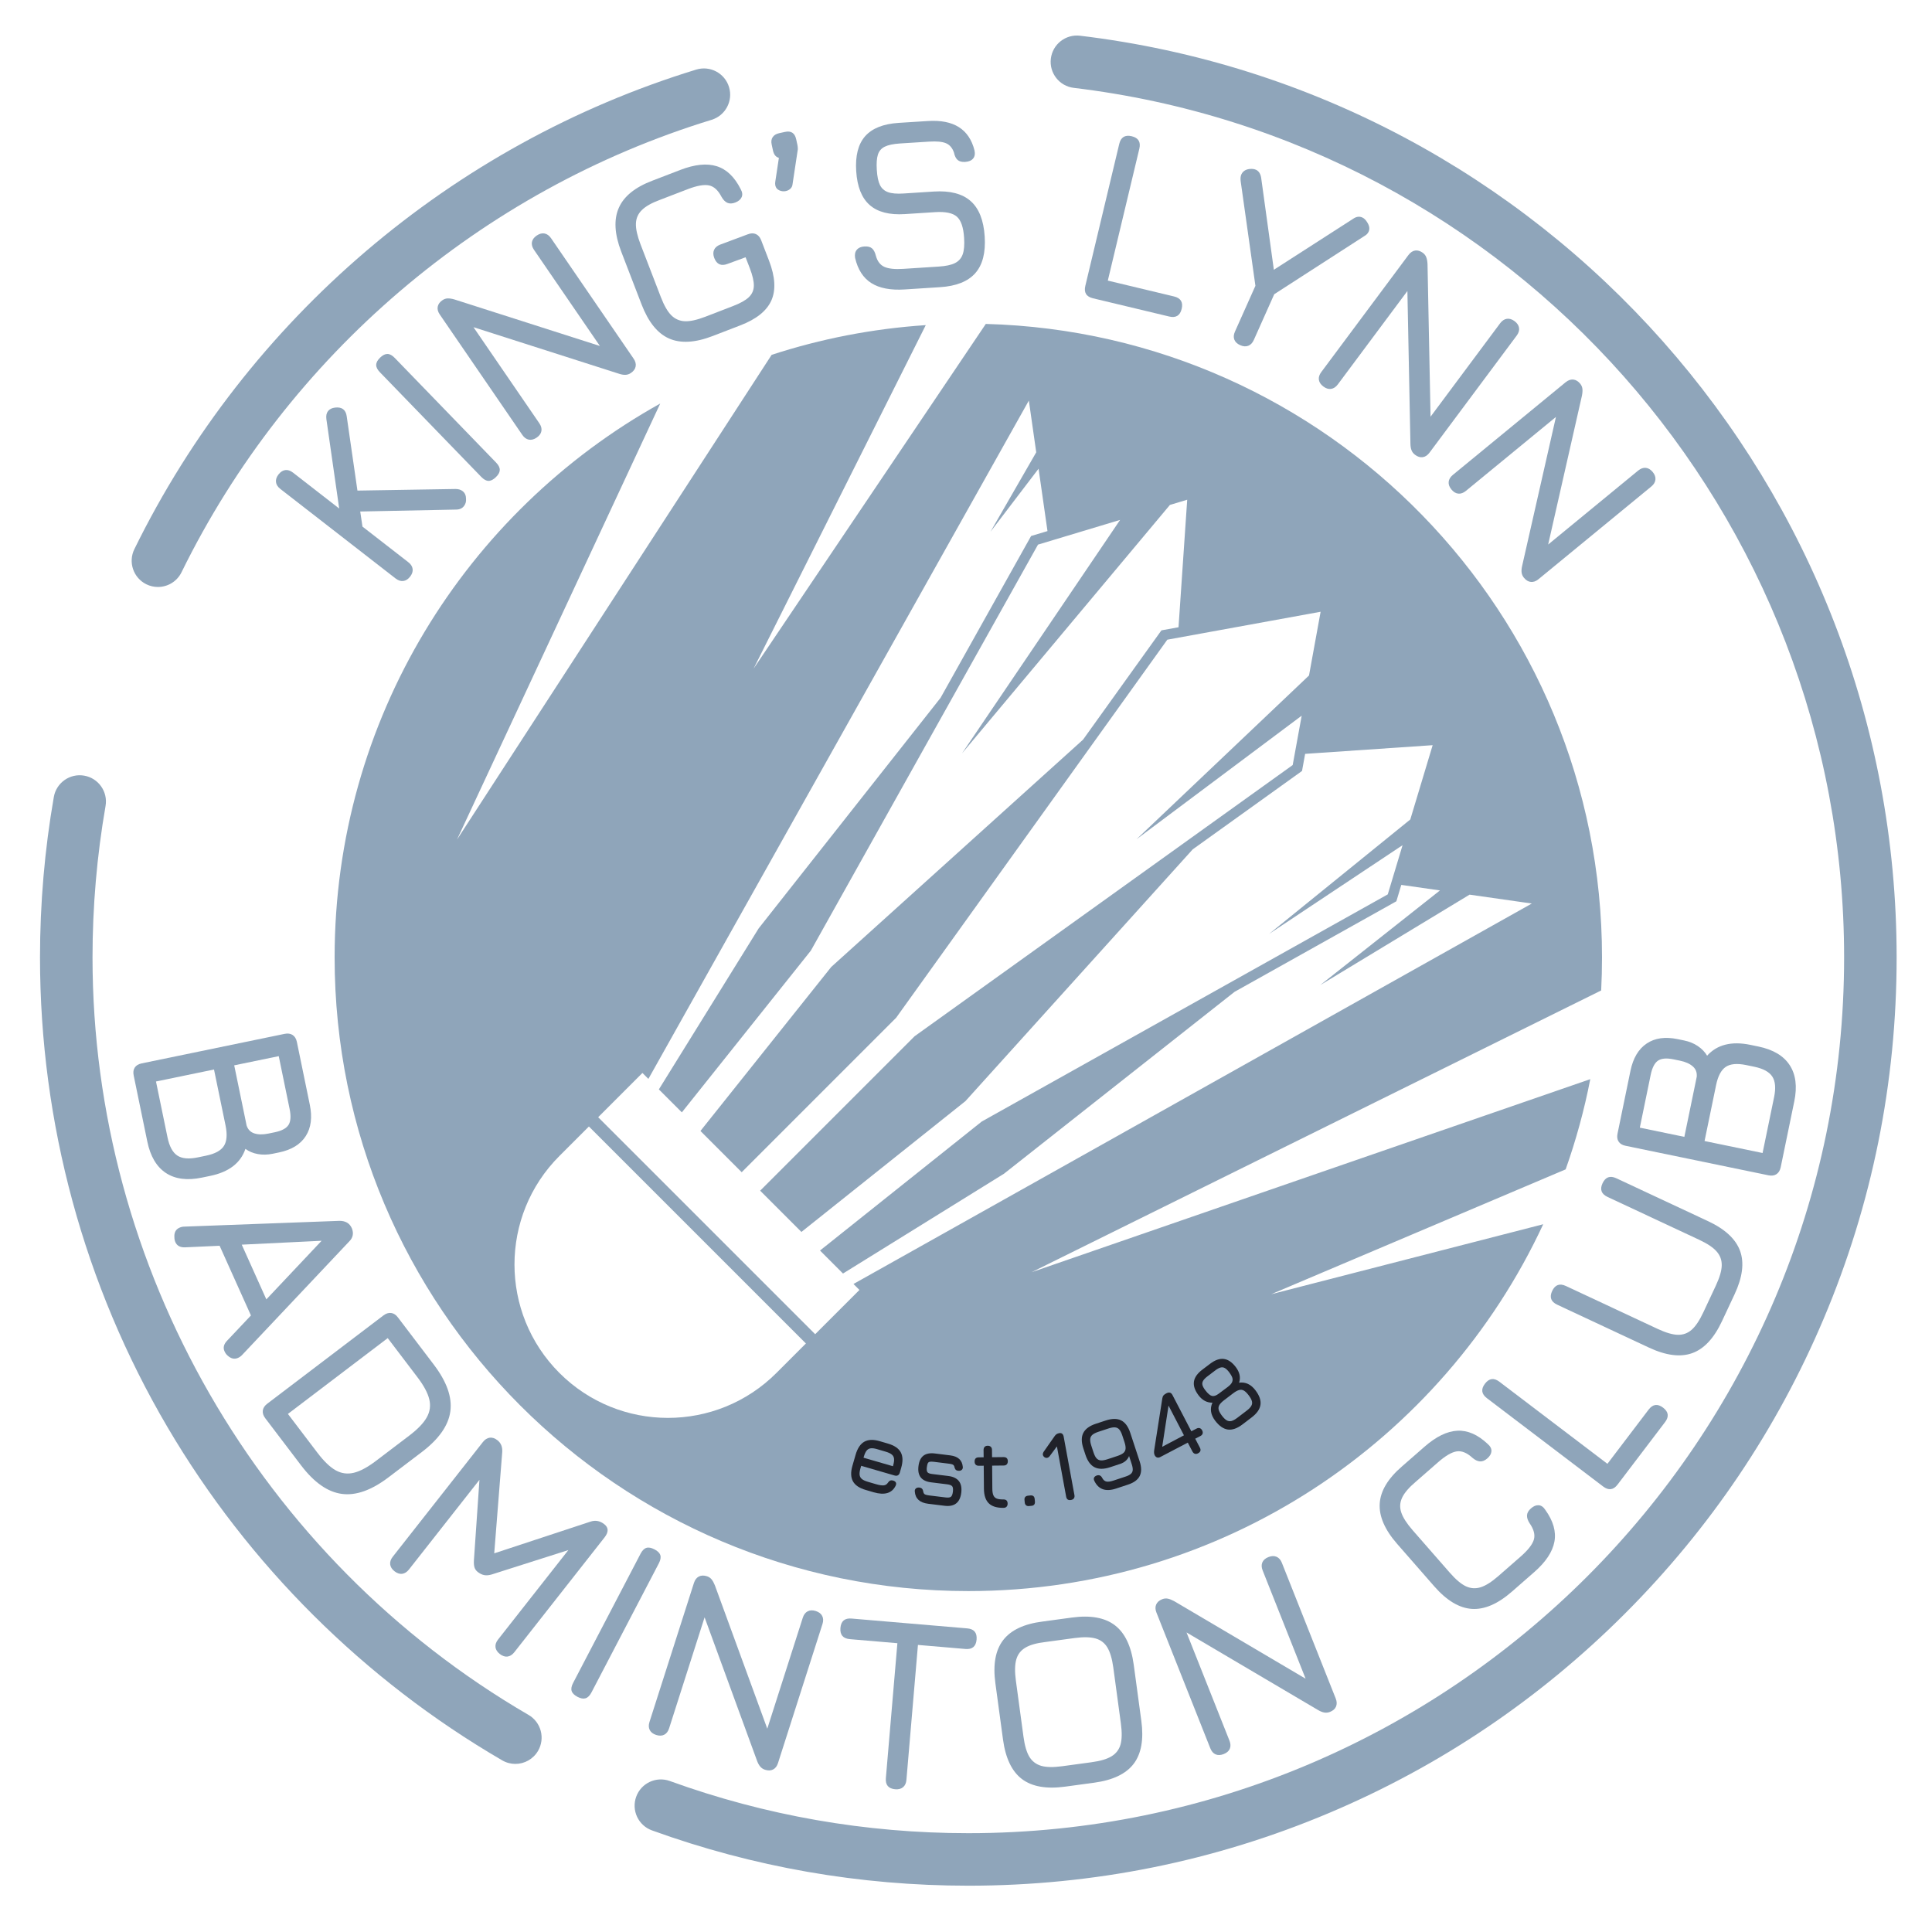 <svg xmlns="http://www.w3.org/2000/svg" xmlns:xlink="http://www.w3.org/1999/xlink" width="1024" zoomAndPan="magnify" viewBox="0 0 768 768" height="1024" preserveAspectRatio="xMidYMid meet" version="1.2"><defs><clipPath id="5408fa10b0"><path d="M 252 14 L 753.879 14 L 753.879 750 L 252 750 Z M 252 14 "/></clipPath><clipPath id="286d021d47"><path d="M 15.879 308 L 216 308 L 216 702 L 15.879 702 Z M 15.879 308 "/></clipPath></defs><g id="8390748957"><g clip-rule="nonzero" clip-path="url(#5408fa10b0)"><path style=" stroke:none;fill-rule:nonzero;fill:#8fa5ba;fill-opacity:1;" d="M 384.922 749.594 C 341.719 749.594 299.402 742.191 259.148 727.602 C 253.73 725.637 250.93 719.648 252.895 714.23 C 254.859 708.809 260.844 706.012 266.262 707.977 C 304.23 721.738 344.152 728.719 384.922 728.719 C 576.891 728.719 733.062 572.543 733.062 380.574 C 733.062 204.469 601.422 55.871 426.844 34.93 C 421.121 34.242 417.039 29.047 417.727 23.324 C 418.41 17.598 423.609 13.523 429.328 14.199 C 614.387 36.402 753.941 193.91 753.941 380.574 C 753.941 430.383 744.184 478.711 724.934 524.215 C 706.348 568.16 679.742 607.621 645.859 641.512 C 611.969 675.395 572.508 702 528.562 720.586 C 483.066 739.832 434.738 749.594 384.922 749.594 "/></g><g clip-rule="nonzero" clip-path="url(#286d021d47)"><path style=" stroke:none;fill-rule:nonzero;fill:#8fa5ba;fill-opacity:1;" d="M 204.855 701.18 C 203.074 701.18 201.27 700.723 199.617 699.758 C 144.75 667.84 98.742 622.035 66.574 567.305 C 33.426 510.918 15.902 446.344 15.902 380.574 C 15.902 359.184 17.75 337.727 21.395 316.82 C 22.383 311.145 27.789 307.34 33.465 308.332 C 39.145 309.316 42.945 314.727 41.957 320.402 C 38.52 340.133 36.777 360.375 36.777 380.574 C 36.777 504.125 103.195 619.516 210.113 681.715 C 215.094 684.613 216.785 691.004 213.887 695.984 C 211.949 699.316 208.449 701.18 204.855 701.18 "/></g><path style=" stroke:none;fill-rule:nonzero;fill:#8fa5ba;fill-opacity:1;" d="M 62.773 233.332 C 61.23 233.332 59.664 232.988 58.184 232.266 C 53.012 229.723 50.871 223.469 53.41 218.301 C 98.246 126.875 179.652 57.395 276.758 27.664 C 282.27 25.977 288.105 29.078 289.793 34.59 C 291.48 40.102 288.379 45.934 282.867 47.629 C 191.258 75.672 114.453 141.227 72.152 227.492 C 70.34 231.184 66.629 233.332 62.773 233.332 "/><path style=" stroke:none;fill-rule:nonzero;fill:#8fa5ba;fill-opacity:1;" d="M 341.641 512.773 L 324.043 530.367 L 237.781 444.109 L 255.379 426.512 L 257.746 428.879 L 408.984 159.234 L 411.918 179.797 L 393.738 211.375 L 412.848 186.316 L 416.391 211.113 L 409.879 213.066 L 373.891 277.395 L 301.574 369.059 L 261.91 433.047 L 271.047 442.18 L 322.316 377.902 L 412.625 216.492 L 445.258 206.672 L 382.418 299.473 L 465.059 200.719 L 471.934 198.648 L 468.48 249.34 L 461.684 250.578 L 430.516 294.035 L 330.434 384.375 L 278.438 449.574 L 294.836 465.973 L 356.23 404.574 L 464.027 254.285 L 524.965 243.184 L 520.352 268.516 L 451.793 333.609 L 517.441 284.496 L 513.867 304.117 L 363.574 411.918 L 302.18 473.312 L 318.578 489.715 L 383.773 437.715 L 474.117 337.637 L 517.574 306.469 L 518.812 299.672 L 569.504 296.219 L 560.613 325.754 L 504.508 371.234 L 557.543 335.973 L 551.66 355.527 L 390.25 445.832 L 325.969 497.102 L 335.105 506.246 L 399.094 466.574 L 490.758 394.266 L 555.078 358.273 L 557.039 351.758 L 572.41 353.957 L 524.844 391.566 L 584.176 355.637 L 608.918 359.168 L 339.27 510.402 Z M 308.641 545.773 C 284.816 569.59 246.199 569.59 222.379 545.773 C 198.559 521.949 198.559 483.332 222.379 459.512 L 234.098 447.793 L 320.359 534.051 Z M 505.312 514.477 L 622.371 464.84 C 626.48 453.25 629.77 441.277 632.16 428.98 L 410.098 505.715 L 636.492 393.723 C 636.711 389.367 636.824 384.984 636.824 380.574 C 636.824 243.773 527.781 132.445 391.871 128.766 L 299.566 265.793 L 368.008 129.242 C 346.758 130.656 326.227 134.699 306.738 141.055 L 181.664 333.762 L 262.453 160.41 C 185.246 203.449 133.016 285.902 133.016 380.574 C 133.016 519.695 245.797 632.48 384.922 632.48 C 486.145 632.48 573.414 572.77 613.453 486.652 L 505.312 514.477 "/><g style="fill:#8fa5ba;fill-opacity:1;"><g transform="translate(154.275, 240.487)"><path style="stroke:none" d="M 26.797 -46.109 C 27.953 -46.109 28.891 -45.828 29.609 -45.266 C 30.535 -44.555 30.992 -43.508 30.984 -42.125 C 31.066 -41.062 30.789 -40.125 30.156 -39.312 C 29.426 -38.375 28.367 -37.91 26.984 -37.922 L -11.078 -37.156 L -10.188 -31.156 L 8.016 -17.016 C 9.047 -16.223 9.625 -15.32 9.75 -14.312 C 9.883 -13.312 9.551 -12.297 8.75 -11.266 C 7.945 -10.234 7.039 -9.656 6.031 -9.531 C 5.031 -9.406 4.016 -9.738 2.984 -10.531 L -42.828 -46.125 C -43.859 -46.926 -44.438 -47.828 -44.562 -48.828 C -44.695 -49.836 -44.363 -50.859 -43.562 -51.891 C -42.758 -52.922 -41.852 -53.5 -40.844 -53.625 C -39.844 -53.75 -38.828 -53.41 -37.797 -52.609 L -19.438 -38.344 L -24.531 -73.859 C -24.707 -75.223 -24.492 -76.289 -23.891 -77.062 C -23.285 -77.844 -22.344 -78.312 -21.062 -78.469 C -19.688 -78.625 -18.617 -78.406 -17.859 -77.812 C -17.086 -77.207 -16.617 -76.27 -16.453 -75 L -12.188 -45.469 Z M 26.797 -46.109 "/></g></g><g style="fill:#8fa5ba;fill-opacity:1;"><g transform="translate(186.873, 199.595)"><path style="stroke:none" d="M 10.25 -9.922 C 9.219 -8.922 8.238 -8.426 7.312 -8.438 C 6.395 -8.457 5.438 -8.984 4.438 -10.016 L -35.859 -51.625 C -36.859 -52.656 -37.348 -53.629 -37.328 -54.547 C -37.316 -55.473 -36.797 -56.438 -35.766 -57.438 C -34.742 -58.426 -33.77 -58.91 -32.844 -58.891 C -31.926 -58.879 -30.969 -58.359 -29.969 -57.328 L 10.328 -15.719 C 11.328 -14.688 11.816 -13.707 11.797 -12.781 C 11.785 -11.863 11.27 -10.91 10.25 -9.922 Z M 10.25 -9.922 "/></g></g><g style="fill:#8fa5ba;fill-opacity:1;"><g transform="translate(201.575, 182.017)"><path style="stroke:none" d="M 11.766 -88.375 C 12.848 -89.113 13.883 -89.391 14.875 -89.203 C 15.875 -89.016 16.742 -88.383 17.484 -87.312 L 50.281 -39.469 C 51.02 -38.395 51.297 -37.359 51.109 -36.359 C 50.93 -35.359 50.301 -34.488 49.219 -33.75 C 48.582 -33.312 47.883 -33.066 47.125 -33.016 C 46.375 -32.973 45.488 -33.117 44.469 -33.453 L -13.359 -51.953 L 12.812 -13.766 C 13.551 -12.691 13.828 -11.656 13.641 -10.656 C 13.461 -9.664 12.836 -8.801 11.766 -8.062 C 10.691 -7.332 9.656 -7.062 8.656 -7.25 C 7.656 -7.438 6.785 -8.066 6.047 -9.141 L -26.75 -56.984 C -27.488 -58.055 -27.766 -59.094 -27.578 -60.094 C -27.391 -61.094 -26.758 -61.957 -25.688 -62.688 C -25.039 -63.133 -24.352 -63.367 -23.625 -63.391 C -22.895 -63.422 -22 -63.285 -20.938 -62.984 L 36.891 -44.484 L 10.719 -82.672 C 9.977 -83.742 9.695 -84.781 9.875 -85.781 C 10.062 -86.781 10.691 -87.645 11.766 -88.375 Z M 11.766 -88.375 "/></g></g><g style="fill:#8fa5ba;fill-opacity:1;"><g transform="translate(255.6, 144.241)"><path style="stroke:none" d="M 27.719 -10.672 C 20.727 -7.984 14.938 -7.656 10.344 -9.688 C 5.758 -11.719 2.125 -16.227 -0.562 -23.219 L -8.641 -44.188 C -11.328 -51.176 -11.656 -56.977 -9.625 -61.594 C -7.602 -66.219 -3.125 -69.836 3.812 -72.453 L 14.859 -76.703 C 20.578 -78.898 25.391 -79.391 29.297 -78.172 C 33.211 -76.953 36.391 -73.914 38.828 -69.062 C 39.504 -67.863 39.633 -66.801 39.219 -65.875 C 38.812 -64.945 37.969 -64.234 36.688 -63.734 C 35.469 -63.266 34.414 -63.227 33.531 -63.625 C 32.656 -64.02 31.879 -64.816 31.203 -66.016 C 29.848 -68.641 28.188 -70.148 26.219 -70.547 C 24.25 -70.941 21.441 -70.441 17.797 -69.047 L 6.75 -64.797 C 3.457 -63.586 1.055 -62.234 -0.453 -60.734 C -1.973 -59.242 -2.758 -57.438 -2.812 -55.312 C -2.875 -53.195 -2.266 -50.469 -0.984 -47.125 L 7.094 -26.156 C 8.375 -22.82 9.754 -20.41 11.234 -18.922 C 12.723 -17.441 14.516 -16.648 16.609 -16.547 C 18.703 -16.453 21.422 -17.047 24.766 -18.328 L 35.703 -22.547 C 38.617 -23.66 40.727 -24.832 42.031 -26.062 C 43.344 -27.301 44.02 -28.816 44.062 -30.609 C 44.102 -32.41 43.562 -34.77 42.438 -37.688 L 40.781 -41.969 L 33.625 -39.344 C 31.082 -38.363 29.316 -39.145 28.328 -41.688 C 27.867 -42.906 27.844 -43.977 28.25 -44.906 C 28.656 -45.832 29.461 -46.531 30.672 -47 L 41.672 -51.109 C 42.891 -51.578 43.957 -51.602 44.875 -51.188 C 45.801 -50.781 46.5 -49.973 46.969 -48.766 L 50.094 -40.641 C 52.57 -34.203 52.879 -28.91 51.016 -24.766 C 49.148 -20.629 45.031 -17.336 38.656 -14.891 Z M 27.719 -10.672 "/></g></g><g style="fill:#8fa5ba;fill-opacity:1;"><g transform="translate(314.557, 122.874)"><path style="stroke:none" d="M 2.453 -65.141 C 2.535 -64.754 2.582 -64.227 2.594 -63.562 L 0.469 -49.5 C 0.406 -48.883 0.129 -48.336 -0.359 -47.859 C -0.859 -47.391 -1.461 -47.078 -2.172 -46.922 C -3.055 -46.734 -3.922 -46.828 -4.766 -47.203 C -5.617 -47.586 -6.145 -48.223 -6.344 -49.109 C -6.445 -49.617 -6.457 -50.117 -6.375 -50.609 L -4.938 -60.125 C -6.145 -60.445 -6.926 -61.41 -7.281 -63.016 L -7.797 -65.391 C -8.066 -66.598 -7.93 -67.594 -7.391 -68.375 C -6.859 -69.156 -5.992 -69.676 -4.797 -69.938 L -2.5 -70.438 C -0.082 -70.969 1.395 -69.992 1.938 -67.516 Z M 2.453 -65.141 "/></g></g><g style="fill:#8fa5ba;fill-opacity:1;"><g transform="translate(332.995, 116.766)"><path style="stroke:none" d="M 26.609 -1.703 C 21.023 -1.348 16.613 -2.191 13.375 -4.234 C 10.145 -6.273 7.992 -9.613 6.922 -14.25 C 6.703 -15.602 6.926 -16.676 7.594 -17.469 C 8.258 -18.27 9.27 -18.711 10.625 -18.797 C 11.938 -18.879 12.938 -18.629 13.625 -18.047 C 14.32 -17.473 14.844 -16.477 15.188 -15.062 C 15.781 -12.895 16.898 -11.438 18.547 -10.688 C 20.191 -9.938 22.703 -9.672 26.078 -9.891 L 40.125 -10.797 C 42.977 -10.973 45.145 -11.438 46.625 -12.188 C 48.113 -12.938 49.133 -14.094 49.688 -15.656 C 50.25 -17.227 50.438 -19.414 50.25 -22.219 C 49.988 -26.375 49.031 -29.18 47.375 -30.641 C 45.719 -32.098 42.844 -32.695 38.75 -32.438 L 26.656 -31.656 C 20.539 -31.27 15.895 -32.473 12.719 -35.266 C 9.539 -38.066 7.754 -42.555 7.359 -48.734 C 6.961 -54.836 8.145 -59.461 10.906 -62.609 C 13.676 -65.754 18.117 -67.523 24.234 -67.922 L 35.844 -68.656 C 46.102 -69.32 52.285 -65.414 54.391 -56.938 C 54.672 -55.57 54.477 -54.5 53.812 -53.719 C 53.156 -52.938 52.109 -52.5 50.672 -52.406 C 49.367 -52.32 48.367 -52.582 47.672 -53.188 C 46.984 -53.789 46.5 -54.77 46.219 -56.125 C 45.582 -57.969 44.523 -59.203 43.047 -59.828 C 41.566 -60.453 39.336 -60.664 36.359 -60.469 L 24.75 -59.734 C 22.082 -59.555 20.066 -59.129 18.703 -58.453 C 17.348 -57.785 16.441 -56.734 15.984 -55.297 C 15.523 -53.859 15.379 -51.844 15.547 -49.25 C 15.711 -46.582 16.129 -44.57 16.797 -43.219 C 17.473 -41.863 18.531 -40.922 19.969 -40.391 C 21.414 -39.859 23.469 -39.676 26.125 -39.844 L 38.219 -40.625 C 44.645 -41.031 49.516 -39.773 52.828 -36.859 C 56.148 -33.941 58.02 -29.238 58.438 -22.75 C 58.852 -16.312 57.598 -11.445 54.672 -8.156 C 51.754 -4.863 47.082 -3.016 40.656 -2.609 Z M 26.609 -1.703 "/></g></g><g style="fill:#8fa5ba;fill-opacity:1;"><g transform="translate(394.744, 113.834)"><path style="stroke:none" d=""/></g></g><g style="fill:#8fa5ba;fill-opacity:1;"><g transform="translate(420.608, 115.265)"><path style="stroke:none" d="M 13.875 3.312 C 11.207 2.676 10.191 1.023 10.828 -1.641 L 24.312 -58.062 C 24.945 -60.727 26.598 -61.742 29.266 -61.109 C 31.922 -60.473 32.93 -58.82 32.297 -56.156 L 19.766 -3.719 L 46.078 2.578 C 48.742 3.211 49.758 4.859 49.125 7.516 C 48.488 10.18 46.836 11.195 44.172 10.562 Z M 13.875 3.312 "/></g></g><g style="fill:#8fa5ba;fill-opacity:1;"><g transform="translate(465.97, 125.144)"><path style="stroke:none" d="M 77.453 -36.875 C 78.391 -35.457 78.602 -34.188 78.094 -33.062 C 77.77 -32.344 77.188 -31.75 76.344 -31.281 L 40.562 -8.188 L 32.438 10 C 31.906 11.188 31.164 11.957 30.219 12.312 C 29.27 12.676 28.203 12.594 27.016 12.062 C 25.828 11.531 25.051 10.789 24.688 9.844 C 24.332 8.906 24.422 7.844 24.953 6.656 L 33.078 -11.531 L 27.203 -53.219 C 27.086 -54.258 27.176 -55.109 27.469 -55.766 C 28.031 -57.023 29.109 -57.758 30.703 -57.969 C 31.754 -58.07 32.609 -57.973 33.266 -57.672 C 34.391 -57.172 35.086 -56.113 35.359 -54.5 L 40.406 -17.906 L 71.922 -38.172 C 73.172 -39.047 74.391 -39.219 75.578 -38.688 C 76.285 -38.363 76.91 -37.758 77.453 -36.875 Z M 77.453 -36.875 "/></g></g><g style="fill:#8fa5ba;fill-opacity:1;"><g transform="translate(514.634, 145.135)"><path style="stroke:none" d="M 87.438 -17.469 C 88.477 -16.688 89.07 -15.789 89.219 -14.781 C 89.363 -13.781 89.047 -12.758 88.266 -11.719 L 53.609 34.812 C 52.828 35.852 51.938 36.445 50.938 36.594 C 49.938 36.75 48.914 36.438 47.875 35.656 C 47.238 35.188 46.773 34.598 46.484 33.891 C 46.203 33.191 46.051 32.312 46.031 31.25 L 44.828 -29.453 L 17.172 7.672 C 16.391 8.711 15.5 9.305 14.5 9.453 C 13.5 9.609 12.477 9.297 11.438 8.516 C 10.395 7.742 9.797 6.852 9.641 5.844 C 9.492 4.832 9.812 3.805 10.594 2.766 L 45.25 -43.766 C 46.031 -44.805 46.922 -45.398 47.922 -45.547 C 48.93 -45.691 49.957 -45.379 51 -44.609 C 51.625 -44.141 52.066 -43.562 52.328 -42.875 C 52.598 -42.188 52.766 -41.289 52.828 -40.188 L 54.031 20.516 L 81.688 -16.625 C 82.469 -17.664 83.359 -18.258 84.359 -18.406 C 85.359 -18.562 86.383 -18.25 87.438 -17.469 Z M 87.438 -17.469 "/></g></g><g style="fill:#8fa5ba;fill-opacity:1;"><g transform="translate(567.902, 183.553)"><path style="stroke:none" d="M 89.078 4.078 C 89.898 5.078 90.258 6.082 90.156 7.094 C 90.062 8.113 89.508 9.035 88.5 9.859 L 43.672 46.688 C 42.672 47.508 41.66 47.867 40.641 47.766 C 39.629 47.672 38.711 47.125 37.891 46.125 C 37.391 45.52 37.082 44.836 36.969 44.078 C 36.863 43.328 36.93 42.438 37.172 41.406 L 50.609 -17.812 L 14.828 11.578 C 13.828 12.398 12.82 12.766 11.812 12.672 C 10.801 12.578 9.883 12.023 9.062 11.016 C 8.227 10.016 7.863 9.004 7.969 7.984 C 8.07 6.973 8.625 6.055 9.625 5.234 L 54.453 -31.594 C 55.461 -32.414 56.473 -32.773 57.484 -32.672 C 58.492 -32.578 59.414 -32.031 60.25 -31.031 C 60.738 -30.426 61.031 -29.758 61.125 -29.031 C 61.219 -28.301 61.16 -27.395 60.953 -26.312 L 47.516 32.906 L 83.281 3.516 C 84.289 2.691 85.301 2.328 86.312 2.422 C 87.32 2.516 88.242 3.066 89.078 4.078 Z M 89.078 4.078 "/></g></g><g style="fill:#8fa5ba;fill-opacity:1;"><g transform="translate(50.258, 413.583)"><path style="stroke:none" d="M 47.297 43.109 C 45.398 48.742 40.723 52.328 33.266 53.859 L 30.016 54.531 C 24.148 55.75 19.363 55.129 15.656 52.672 C 11.957 50.211 9.504 46.051 8.297 40.188 L 2.891 13.969 C 2.617 12.695 2.758 11.633 3.312 10.781 C 3.875 9.938 4.797 9.383 6.078 9.125 L 62.891 -2.609 C 64.16 -2.867 65.219 -2.719 66.062 -2.156 C 66.914 -1.602 67.477 -0.691 67.75 0.578 L 72.891 25.547 C 73.93 30.578 73.395 34.738 71.281 38.031 C 69.176 41.332 65.633 43.5 60.656 44.531 L 58.078 45.062 C 56.035 45.477 54.082 45.516 52.219 45.172 C 50.352 44.836 48.711 44.148 47.297 43.109 Z M 42.844 9.906 L 47.422 32.109 L 47.766 33.812 C 48.305 35.438 49.344 36.488 50.875 36.969 C 52.406 37.457 54.254 37.477 56.422 37.031 L 59 36.5 C 61.75 35.926 63.562 34.953 64.438 33.578 C 65.312 32.203 65.453 30.078 64.859 27.203 L 60.547 6.25 Z M 31.594 45.828 C 35.164 45.098 37.547 43.812 38.734 41.969 C 39.922 40.125 40.141 37.391 39.391 33.766 L 34.812 11.562 L 11.75 16.328 L 16.328 38.531 C 17.066 42.102 18.359 44.508 20.203 45.75 C 22.055 46.988 24.77 47.238 28.344 46.5 Z M 31.594 45.828 "/></g></g><g style="fill:#8fa5ba;fill-opacity:1;"><g transform="translate(66.08, 485.679)"><path style="stroke:none" d="M 30.156 52.953 C 29.719 53.43 29.176 53.816 28.531 54.109 C 27.102 54.742 25.703 54.414 24.328 53.125 C 23.848 52.688 23.461 52.145 23.172 51.5 C 22.523 50.07 22.859 48.672 24.172 47.297 L 33.672 37.234 L 21.219 9.531 L 7.453 10.156 C 5.555 10.219 4.285 9.535 3.641 8.109 C 3.379 7.504 3.25 6.883 3.25 6.25 C 3.094 4.32 3.758 3.023 5.25 2.359 C 5.895 2.066 6.539 1.922 7.188 1.922 L 68.938 -0.375 C 71.289 -0.363 72.895 0.594 73.75 2.5 L 73.828 2.672 C 74.586 4.68 74.195 6.426 72.656 7.906 Z M 30.016 9.094 L 39.797 30.844 L 61.766 7.547 Z M 30.016 9.094 "/></g></g><g style="fill:#8fa5ba;fill-opacity:1;"><g transform="translate(96.814, 552.402)"><path style="stroke:none" d="M 8.625 11.359 C 7.844 10.316 7.52 9.297 7.656 8.297 C 7.789 7.297 8.375 6.398 9.406 5.609 L 55.609 -29.5 C 56.641 -30.281 57.66 -30.602 58.672 -30.469 C 59.68 -30.344 60.578 -29.758 61.359 -28.719 L 75.609 -9.969 C 80.773 -3.176 82.973 3.023 82.203 8.641 C 81.441 14.254 77.664 19.641 70.875 24.797 L 57.641 34.844 C 50.848 40.008 44.645 42.207 39.031 41.438 C 33.426 40.676 28.039 36.898 22.875 30.109 Z M 29.406 25.141 C 31.969 28.504 34.379 30.816 36.641 32.078 C 38.91 33.336 41.305 33.66 43.828 33.047 C 46.359 32.441 49.305 30.859 52.672 28.297 L 65.906 18.25 C 69.27 15.688 71.582 13.27 72.844 11 C 74.113 8.738 74.441 6.348 73.828 3.828 C 73.223 1.305 71.641 -1.633 69.078 -5 L 57.312 -20.484 L 17.641 9.656 Z M 29.406 25.141 "/></g></g><g style="fill:#8fa5ba;fill-opacity:1;"><g transform="translate(145.605, 615.786)"><path style="stroke:none" d="M 94.609 -9.891 C 96.359 -8.523 96.383 -6.766 94.688 -4.609 L 58.844 41 C 58.039 42.02 57.133 42.594 56.125 42.719 C 55.113 42.844 54.098 42.504 53.078 41.703 C 52.055 40.898 51.484 39.992 51.359 38.984 C 51.242 37.973 51.586 36.957 52.391 35.938 L 80.328 0.391 L 49.844 10.094 C 48.758 10.414 47.781 10.5 46.906 10.344 C 46.031 10.188 45.156 9.766 44.281 9.078 C 43.664 8.586 43.242 7.988 43.016 7.281 C 42.797 6.582 42.719 5.672 42.781 4.547 L 44.984 -27.531 L 16.969 8.109 C 16.164 9.129 15.258 9.703 14.25 9.828 C 13.25 9.953 12.238 9.613 11.219 8.812 C 10.195 8.008 9.625 7.102 9.5 6.094 C 9.375 5.082 9.711 4.066 10.516 3.047 L 46.359 -42.562 C 47.172 -43.594 48.082 -44.164 49.094 -44.281 C 50.102 -44.406 51.117 -44.066 52.141 -43.266 C 53.578 -42.141 54.207 -40.523 54.031 -38.422 L 50.859 1.688 L 89.047 -10.891 C 91.023 -11.586 92.879 -11.254 94.609 -9.891 Z M 94.609 -9.891 "/></g></g><g style="fill:#8fa5ba;fill-opacity:1;"><g transform="translate(216.926, 667.915)"><path style="stroke:none" d="M 12.641 6.609 C 11.367 5.941 10.594 5.164 10.312 4.281 C 10.039 3.406 10.238 2.332 10.906 1.062 L 37.703 -50.281 C 38.367 -51.562 39.141 -52.336 40.016 -52.609 C 40.898 -52.879 41.977 -52.68 43.25 -52.016 C 44.52 -51.359 45.289 -50.594 45.562 -49.719 C 45.844 -48.844 45.648 -47.766 44.984 -46.484 L 18.188 4.859 C 17.52 6.129 16.742 6.898 15.859 7.172 C 14.984 7.453 13.91 7.266 12.641 6.609 Z M 12.641 6.609 "/></g></g><g style="fill:#8fa5ba;fill-opacity:1;"><g transform="translate(247.258, 685.332)"><path style="stroke:none" d="M 77.031 -44.922 C 78.27 -44.523 79.117 -43.875 79.578 -42.969 C 80.047 -42.062 80.082 -40.988 79.688 -39.75 L 62.016 15.5 C 61.617 16.75 60.969 17.602 60.062 18.062 C 59.164 18.531 58.098 18.566 56.859 18.172 C 56.109 17.93 55.484 17.523 54.984 16.953 C 54.484 16.391 54.047 15.602 53.672 14.594 L 32.828 -42.422 L 18.734 1.672 C 18.336 2.922 17.691 3.773 16.797 4.234 C 15.898 4.703 14.832 4.738 13.594 4.344 C 12.352 3.945 11.5 3.297 11.031 2.391 C 10.562 1.492 10.523 0.422 10.922 -0.828 L 28.594 -56.078 C 28.988 -57.316 29.641 -58.172 30.547 -58.641 C 31.453 -59.109 32.523 -59.145 33.766 -58.75 C 34.504 -58.508 35.109 -58.109 35.578 -57.547 C 36.047 -56.984 36.488 -56.191 36.906 -55.172 L 57.75 1.844 L 71.859 -42.25 C 72.254 -43.488 72.906 -44.344 73.812 -44.812 C 74.719 -45.281 75.789 -45.316 77.031 -44.922 Z M 77.031 -44.922 "/></g></g><g style="fill:#8fa5ba;fill-opacity:1;"><g transform="translate(326.006, 708.712)"><path style="stroke:none" d="M 29.875 2.547 C 27.156 2.316 25.91 0.836 26.141 -1.891 L 30.719 -55.516 L 11.828 -57.125 C 9.098 -57.363 7.848 -58.848 8.078 -61.578 C 8.305 -64.305 9.785 -65.551 12.516 -65.312 L 58.469 -61.406 C 61.188 -61.176 62.43 -59.695 62.203 -56.969 C 61.973 -54.238 60.5 -52.988 57.781 -53.219 L 38.891 -54.828 L 34.312 -1.203 C 34.207 0.086 33.766 1.062 32.984 1.719 C 32.211 2.375 31.176 2.648 29.875 2.547 Z M 29.875 2.547 "/></g></g><g style="fill:#8fa5ba;fill-opacity:1;"><g transform="translate(393.913, 714.21)"><path style="stroke:none" d="M 29.438 -3.984 C 22.008 -2.984 16.297 -4 12.297 -7.031 C 8.305 -10.07 5.805 -15.301 4.797 -22.719 L 1.766 -45.094 C 0.754 -52.52 1.785 -58.234 4.859 -62.234 C 7.941 -66.234 13.172 -68.695 20.547 -69.625 L 32.156 -71.203 C 39.57 -72.211 45.273 -71.191 49.266 -68.141 C 53.254 -65.098 55.754 -59.863 56.766 -52.438 L 59.781 -30.172 C 60.789 -22.754 59.773 -17.051 56.734 -13.062 C 53.691 -9.07 48.461 -6.57 41.047 -5.562 Z M 39.938 -13.688 C 43.488 -14.164 46.16 -14.957 47.953 -16.062 C 49.754 -17.164 50.941 -18.723 51.516 -20.734 C 52.086 -22.754 52.133 -25.535 51.656 -29.078 L 48.641 -51.344 C 48.16 -54.832 47.375 -57.488 46.281 -59.312 C 45.188 -61.133 43.609 -62.332 41.547 -62.906 C 39.492 -63.477 36.727 -63.531 33.25 -63.062 L 21.641 -61.484 C 18.141 -61.078 15.477 -60.32 13.656 -59.219 C 11.832 -58.125 10.633 -56.551 10.062 -54.5 C 9.488 -52.445 9.438 -49.68 9.906 -46.203 L 12.938 -23.828 C 13.414 -20.285 14.203 -17.617 15.297 -15.828 C 16.398 -14.047 17.957 -12.859 19.969 -12.266 C 21.988 -11.68 24.773 -11.629 28.328 -12.109 Z M 39.938 -13.688 "/></g></g><g style="fill:#8fa5ba;fill-opacity:1;"><g transform="translate(473.191, 702.529)"><path style="stroke:none" d="M 31.047 -83.578 C 32.254 -84.055 33.32 -84.094 34.25 -83.688 C 35.188 -83.289 35.895 -82.488 36.375 -81.281 L 57.781 -27.344 C 58.258 -26.133 58.297 -25.062 57.891 -24.125 C 57.492 -23.195 56.691 -22.492 55.484 -22.016 C 54.754 -21.734 54.016 -21.648 53.266 -21.766 C 52.516 -21.891 51.676 -22.223 50.75 -22.766 L -1.531 -53.609 L 15.547 -10.578 C 16.023 -9.367 16.066 -8.301 15.672 -7.375 C 15.273 -6.445 14.473 -5.742 13.266 -5.266 C 12.047 -4.785 10.969 -4.742 10.031 -5.141 C 9.102 -5.547 8.398 -6.352 7.922 -7.562 L -13.484 -61.5 C -13.961 -62.707 -14 -63.773 -13.594 -64.703 C -13.195 -65.641 -12.391 -66.348 -11.172 -66.828 C -10.453 -67.109 -9.727 -67.18 -9 -67.047 C -8.281 -66.91 -7.438 -66.582 -6.469 -66.062 L 45.812 -35.219 L 28.734 -78.25 C 28.254 -79.457 28.211 -80.523 28.609 -81.453 C 29.016 -82.391 29.828 -83.098 31.047 -83.578 Z M 31.047 -83.578 "/></g></g><g style="fill:#8fa5ba;fill-opacity:1;"><g transform="translate(546.809, 670.676)"><path style="stroke:none" d=""/></g></g><g style="fill:#8fa5ba;fill-opacity:1;"><g transform="translate(578.681, 652.214)"><path style="stroke:none" d="M 22.359 -19.547 C 16.723 -14.617 11.398 -12.32 6.391 -12.656 C 1.379 -12.988 -3.594 -15.973 -8.531 -21.609 L -23.312 -38.516 C -28.238 -44.16 -30.539 -49.5 -30.219 -54.531 C -29.906 -59.57 -26.938 -64.508 -21.312 -69.344 L -12.406 -77.125 C -7.801 -81.156 -3.453 -83.273 0.641 -83.484 C 4.742 -83.691 8.77 -81.93 12.719 -78.203 C 13.758 -77.297 14.25 -76.336 14.188 -75.328 C 14.125 -74.328 13.578 -73.375 12.547 -72.469 C 11.566 -71.613 10.594 -71.219 9.625 -71.281 C 8.656 -71.352 7.648 -71.836 6.609 -72.734 C 4.441 -74.723 2.363 -75.566 0.375 -75.266 C -1.613 -74.961 -4.078 -73.523 -7.016 -70.953 L -15.922 -63.172 C -18.609 -60.898 -20.406 -58.801 -21.312 -56.875 C -22.219 -54.957 -22.332 -52.992 -21.656 -50.984 C -20.988 -48.973 -19.477 -46.617 -17.125 -43.922 L -2.344 -27.016 C 0.008 -24.328 2.133 -22.535 4.031 -21.641 C 5.938 -20.754 7.891 -20.625 9.891 -21.25 C 11.898 -21.875 14.254 -23.363 16.953 -25.719 L 25.781 -33.438 C 28.719 -36.008 30.473 -38.254 31.047 -40.172 C 31.617 -42.098 31.055 -44.273 29.359 -46.703 C 28.609 -47.859 28.266 -48.914 28.328 -49.875 C 28.398 -50.844 28.926 -51.754 29.906 -52.609 C 30.938 -53.516 31.953 -53.93 32.953 -53.859 C 33.961 -53.797 34.844 -53.188 35.594 -52.031 C 38.77 -47.613 39.977 -43.391 39.219 -39.359 C 38.469 -35.328 35.789 -31.297 31.188 -27.266 Z M 22.359 -19.547 "/></g></g><g style="fill:#8fa5ba;fill-opacity:1;"><g transform="translate(634.397, 601.485)"><path style="stroke:none" d="M 8.625 -11.359 C 6.969 -9.18 5.051 -8.922 2.875 -10.578 L -43.328 -45.688 C -45.504 -47.344 -45.766 -49.258 -44.109 -51.438 C -42.453 -53.613 -40.535 -53.875 -38.359 -52.219 L 4.578 -19.594 L 20.953 -41.141 C 22.609 -43.316 24.523 -43.578 26.703 -41.922 C 28.879 -40.266 29.141 -38.348 27.484 -36.172 Z M 8.625 -11.359 "/></g></g><g style="fill:#8fa5ba;fill-opacity:1;"><g transform="translate(671.384, 553.275)"><path style="stroke:none" d="M 13.156 -28.141 C 9.988 -21.348 6.047 -17.098 1.328 -15.391 C -3.391 -13.691 -9.141 -14.426 -15.922 -17.594 L -52.375 -34.641 C -54.863 -35.805 -55.531 -37.625 -54.375 -40.094 C -53.207 -42.57 -51.379 -43.227 -48.891 -42.062 L -12.438 -25.016 C -9.195 -23.504 -6.531 -22.723 -4.438 -22.672 C -2.344 -22.617 -0.508 -23.281 1.062 -24.656 C 2.645 -26.039 4.195 -28.359 5.719 -31.609 L 10.688 -42.219 C 12.207 -45.469 12.988 -48.141 13.031 -50.234 C 13.082 -52.336 12.414 -54.18 11.031 -55.766 C 9.656 -57.359 7.348 -58.91 4.109 -60.422 L -32.344 -77.469 C -34.832 -78.633 -35.5 -80.453 -34.344 -82.922 C -33.176 -85.398 -31.348 -86.055 -28.859 -84.891 L 7.594 -67.844 C 14.375 -64.676 18.617 -60.727 20.328 -56 C 22.035 -51.281 21.301 -45.531 18.125 -38.75 Z M 13.156 -28.141 "/></g></g><g style="fill:#8fa5ba;fill-opacity:1;"><g transform="translate(704.963, 477.98)"><path style="stroke:none" d="M -26.359 -58.328 C -22.379 -62.734 -16.66 -64.172 -9.203 -62.641 L -5.953 -61.969 C -0.086 -60.75 4.051 -58.281 6.469 -54.562 C 8.895 -50.844 9.504 -46.051 8.297 -40.188 L 2.891 -13.969 C 2.617 -12.695 2.055 -11.781 1.203 -11.219 C 0.359 -10.664 -0.703 -10.52 -1.984 -10.781 L -58.797 -22.516 C -60.066 -22.773 -60.977 -23.328 -61.531 -24.172 C -62.094 -25.023 -62.238 -26.086 -61.969 -27.359 L -56.828 -52.328 C -55.785 -57.359 -53.641 -60.969 -50.391 -63.156 C -47.148 -65.352 -43.039 -65.938 -38.062 -64.906 L -35.484 -64.375 C -33.441 -63.957 -31.633 -63.219 -30.062 -62.156 C -28.488 -61.102 -27.254 -59.828 -26.359 -58.328 Z M -35.406 -26.062 L -30.828 -48.266 L -30.484 -49.969 C -30.336 -51.676 -30.867 -53.051 -32.078 -54.094 C -33.285 -55.145 -34.973 -55.895 -37.141 -56.344 L -39.719 -56.875 C -42.469 -57.445 -44.52 -57.273 -45.875 -56.359 C -47.227 -55.441 -48.203 -53.547 -48.797 -50.672 L -53.109 -29.719 Z M -10.875 -54.609 C -14.445 -55.336 -17.141 -55.094 -18.953 -53.875 C -20.766 -52.656 -22.047 -50.234 -22.797 -46.609 L -27.375 -24.406 L -4.312 -19.641 L 0.266 -41.844 C 1.004 -45.414 0.77 -48.141 -0.438 -50.016 C -1.656 -51.891 -4.051 -53.195 -7.625 -53.938 Z M -10.875 -54.609 "/></g></g><g style="fill:#20222a;fill-opacity:1;"><g transform="translate(333.631, 589.241)"><path style="stroke:none" d="M 8.703 -6.562 L 8.438 -5.641 C 8.113 -4.523 7.992 -3.629 8.078 -2.953 C 8.16 -2.285 8.469 -1.734 9 -1.297 C 9.531 -0.867 10.352 -0.492 11.469 -0.172 L 14.609 0.75 C 15.91 1.125 16.91 1.281 17.609 1.219 C 18.305 1.156 18.844 0.852 19.219 0.312 C 19.52 -0.156 19.832 -0.473 20.156 -0.641 C 20.488 -0.816 20.898 -0.832 21.391 -0.688 C 21.867 -0.551 22.207 -0.336 22.406 -0.047 C 22.613 0.242 22.656 0.594 22.531 1 C 22.477 1.188 22.43 1.312 22.391 1.375 C 20.922 4.352 18.02 5.219 13.688 3.969 L 10.547 3.047 C 7.992 2.316 6.285 1.164 5.422 -0.406 C 4.555 -1.988 4.488 -4.039 5.219 -6.562 L 6.5 -11 C 7.25 -13.57 8.41 -15.289 9.984 -16.156 C 11.555 -17.031 13.613 -17.086 16.156 -16.328 L 19.297 -15.406 C 21.848 -14.676 23.555 -13.523 24.422 -11.953 C 25.285 -10.379 25.348 -8.316 24.609 -5.766 L 24.062 -3.859 C 23.914 -3.348 23.66 -2.988 23.297 -2.781 C 22.941 -2.582 22.508 -2.555 22 -2.703 Z M 9.641 -9.781 L 21.328 -6.391 L 21.406 -6.688 C 21.727 -7.801 21.848 -8.703 21.766 -9.391 C 21.691 -10.078 21.383 -10.633 20.844 -11.062 C 20.312 -11.5 19.484 -11.879 18.359 -12.203 L 15.219 -13.125 C 14.113 -13.469 13.219 -13.598 12.531 -13.516 C 11.852 -13.441 11.297 -13.133 10.859 -12.594 C 10.43 -12.062 10.051 -11.223 9.719 -10.078 Z M 9.641 -9.781 "/></g></g><g style="fill:#20222a;fill-opacity:1;"><g transform="translate(360.167, 596.692)"><path style="stroke:none" d="M 8.812 1.078 C 5.469 0.672 3.691 -0.945 3.484 -3.781 C 3.461 -3.863 3.457 -3.984 3.469 -4.141 C 3.531 -4.586 3.727 -4.914 4.062 -5.125 C 4.395 -5.344 4.812 -5.422 5.312 -5.359 C 5.812 -5.297 6.176 -5.125 6.406 -4.844 C 6.645 -4.562 6.805 -4.125 6.891 -3.531 C 6.992 -3.102 7.211 -2.801 7.547 -2.625 C 7.891 -2.457 8.445 -2.328 9.219 -2.234 L 15.703 -1.438 C 16.723 -1.312 17.43 -1.395 17.828 -1.688 C 18.223 -1.988 18.488 -2.664 18.625 -3.719 C 18.75 -4.77 18.656 -5.488 18.344 -5.875 C 18.031 -6.27 17.363 -6.531 16.344 -6.656 L 9.984 -7.438 C 6.148 -7.906 4.469 -10.047 4.938 -13.859 C 5.176 -15.816 5.832 -17.207 6.906 -18.031 C 7.977 -18.852 9.477 -19.148 11.406 -18.922 L 17.562 -18.156 C 20.656 -17.781 22.32 -16.254 22.562 -13.578 C 22.582 -13.504 22.582 -13.383 22.562 -13.219 C 22.508 -12.801 22.312 -12.484 21.969 -12.266 C 21.633 -12.055 21.223 -11.984 20.734 -12.047 C 20.223 -12.109 19.859 -12.281 19.641 -12.562 C 19.43 -12.844 19.273 -13.25 19.172 -13.781 C 19.055 -14.125 18.844 -14.367 18.531 -14.516 C 18.227 -14.66 17.766 -14.77 17.141 -14.844 L 10.984 -15.609 C 10.285 -15.691 9.758 -15.691 9.406 -15.609 C 9.062 -15.535 8.805 -15.336 8.641 -15.016 C 8.484 -14.691 8.359 -14.172 8.266 -13.453 C 8.148 -12.516 8.227 -11.859 8.5 -11.484 C 8.77 -11.109 9.398 -10.863 10.391 -10.75 L 16.75 -9.969 C 20.695 -9.477 22.43 -7.258 21.953 -3.312 C 21.461 0.633 19.242 2.363 15.297 1.875 Z M 8.812 1.078 "/></g></g><g style="fill:#20222a;fill-opacity:1;"><g transform="translate(386.234, 599.518)"><path style="stroke:none" d="M 12.625 -3.469 C 13.738 -3.477 14.301 -2.926 14.312 -1.812 C 14.312 -1.281 14.164 -0.863 13.875 -0.562 C 13.594 -0.27 13.188 -0.125 12.656 -0.125 C 10.031 -0.094 8.086 -0.691 6.828 -1.922 C 5.566 -3.16 4.922 -5.082 4.891 -7.688 L 4.812 -16.875 L 2.875 -16.859 C 2.344 -16.848 1.926 -16.988 1.625 -17.281 C 1.332 -17.57 1.188 -17.984 1.188 -18.516 C 1.176 -19.629 1.727 -20.191 2.844 -20.203 L 4.781 -20.219 L 4.75 -23.125 C 4.75 -23.656 4.891 -24.066 5.172 -24.359 C 5.461 -24.66 5.875 -24.812 6.406 -24.812 C 6.938 -24.812 7.348 -24.664 7.641 -24.375 C 7.941 -24.094 8.094 -23.688 8.094 -23.156 L 8.125 -20.25 L 12.703 -20.297 C 13.816 -20.305 14.379 -19.754 14.391 -18.641 C 14.391 -18.109 14.242 -17.691 13.953 -17.391 C 13.672 -17.098 13.266 -16.953 12.734 -16.953 L 8.156 -16.906 L 8.234 -7.719 C 8.242 -6.582 8.383 -5.707 8.656 -5.094 C 8.938 -4.477 9.379 -4.051 9.984 -3.812 C 10.598 -3.57 11.477 -3.457 12.625 -3.469 Z M 12.625 -3.469 "/></g></g><g style="fill:#20222a;fill-opacity:1;"><g transform="translate(404.174, 599.162)"><path style="stroke:none" d="M 4.906 -0.484 C 4.406 -0.43 4.004 -0.531 3.703 -0.781 C 3.398 -1.031 3.223 -1.41 3.172 -1.922 L 3.078 -2.906 C 3.023 -3.406 3.125 -3.801 3.375 -4.094 C 3.625 -4.383 4 -4.555 4.5 -4.609 L 5.453 -4.703 C 6.461 -4.797 7.02 -4.328 7.125 -3.297 L 7.219 -2.312 C 7.27 -1.801 7.18 -1.395 6.953 -1.094 C 6.723 -0.789 6.359 -0.617 5.859 -0.578 Z M 4.906 -0.484 "/></g></g><g style="fill:#20222a;fill-opacity:1;"><g transform="translate(416.09, 598.044)"><path style="stroke:none" d="M 5.016 -28.359 C 5.473 -28.43 5.848 -28.348 6.141 -28.109 C 6.441 -27.867 6.641 -27.488 6.734 -26.969 L 11.016 -3.719 C 11.109 -3.195 11.035 -2.766 10.797 -2.422 C 10.566 -2.086 10.191 -1.875 9.672 -1.781 C 8.566 -1.57 7.914 -2.016 7.719 -3.109 L 4.047 -23.078 L 1.234 -19.281 C 0.93 -18.852 0.566 -18.602 0.141 -18.531 C -0.191 -18.469 -0.531 -18.547 -0.875 -18.766 C -1.238 -19.035 -1.457 -19.348 -1.531 -19.703 C -1.602 -20.129 -1.477 -20.57 -1.156 -21.031 L 3.141 -27.156 C 3.367 -27.5 3.629 -27.766 3.922 -27.953 C 4.211 -28.141 4.578 -28.273 5.016 -28.359 Z M 5.016 -28.359 "/></g></g><g style="fill:#20222a;fill-opacity:1;"><g transform="translate(433.325, 595.122)"><path style="stroke:none" d="M 6.219 -30.453 C 8.727 -31.273 10.773 -31.285 12.359 -30.484 C 13.953 -29.68 15.16 -28.031 15.984 -25.531 L 19.703 -14.219 C 20.484 -11.852 20.488 -9.906 19.719 -8.375 C 18.945 -6.852 17.375 -5.707 15 -4.938 L 10.312 -3.391 C 6.207 -2.035 3.336 -3.047 1.703 -6.422 C 1.453 -6.93 1.414 -7.375 1.594 -7.75 C 1.781 -8.133 2.141 -8.414 2.672 -8.594 C 3.629 -8.906 4.352 -8.566 4.844 -7.578 C 5.27 -6.797 5.812 -6.332 6.469 -6.188 C 7.125 -6.039 8.055 -6.164 9.266 -6.562 L 13.953 -8.109 C 14.961 -8.43 15.703 -8.797 16.172 -9.203 C 16.648 -9.617 16.91 -10.133 16.953 -10.75 C 17.004 -11.363 16.863 -12.172 16.531 -13.172 L 15.5 -16.328 C 14.906 -14.816 13.703 -13.766 11.891 -13.172 L 7.953 -11.875 C 5.461 -11.051 3.41 -11.047 1.797 -11.859 C 0.191 -12.672 -1.02 -14.328 -1.844 -16.828 L -2.672 -19.359 C -3.504 -21.879 -3.508 -23.938 -2.688 -25.531 C -1.863 -27.125 -0.207 -28.332 2.281 -29.156 Z M 3.328 -25.969 C 2.223 -25.602 1.414 -25.195 0.906 -24.75 C 0.395 -24.312 0.109 -23.75 0.047 -23.062 C -0.004 -22.375 0.145 -21.488 0.5 -20.406 L 1.328 -17.875 C 1.691 -16.758 2.098 -15.945 2.547 -15.438 C 3.004 -14.938 3.57 -14.656 4.25 -14.594 C 4.926 -14.539 5.812 -14.691 6.906 -15.047 L 10.844 -16.344 C 11.945 -16.707 12.754 -17.113 13.266 -17.562 C 13.773 -18.008 14.055 -18.566 14.109 -19.234 C 14.172 -19.91 14.023 -20.789 13.672 -21.875 L 12.812 -24.484 C 12.457 -25.566 12.055 -26.363 11.609 -26.875 C 11.16 -27.383 10.598 -27.664 9.922 -27.719 C 9.254 -27.781 8.367 -27.629 7.266 -27.266 Z M 3.328 -25.969 "/></g></g><g style="fill:#20222a;fill-opacity:1;"><g transform="translate(460.868, 585.779)"><path style="stroke:none" d="M 14.766 -17.891 C 15.234 -18.141 15.664 -18.195 16.062 -18.062 C 16.457 -17.926 16.77 -17.633 17 -17.188 C 17.25 -16.719 17.312 -16.285 17.188 -15.891 C 17.07 -15.504 16.781 -15.188 16.312 -14.938 L 14.25 -13.875 L 16.094 -10.344 C 16.613 -9.352 16.383 -8.598 15.406 -8.078 C 14.938 -7.828 14.504 -7.766 14.109 -7.891 C 13.711 -8.016 13.391 -8.312 13.141 -8.781 L 11.297 -12.312 L 0.406 -6.609 C -0.062 -6.359 -0.492 -6.289 -0.891 -6.406 C -1.285 -6.531 -1.609 -6.828 -1.859 -7.297 C -2.098 -7.773 -2.172 -8.398 -2.078 -9.172 L 1.172 -29.906 C 1.254 -30.426 1.414 -30.828 1.656 -31.109 C 1.906 -31.391 2.273 -31.656 2.766 -31.906 C 3.848 -32.477 4.648 -32.273 5.172 -31.297 L 12.703 -16.828 Z M 1.125 -10.656 L 9.766 -15.219 L 3.641 -27.031 Z M 1.125 -10.656 "/></g></g><g style="fill:#20222a;fill-opacity:1;"><g transform="translate(484.947, 573.031)"><path style="stroke:none" d="M 7.609 -23.391 C 10.148 -23.742 12.312 -22.742 14.094 -20.391 C 15.688 -18.305 16.359 -16.379 16.109 -14.609 C 15.867 -12.848 14.691 -11.164 12.578 -9.562 L 8.969 -6.812 C 6.852 -5.207 4.91 -4.523 3.141 -4.766 C 1.379 -5.016 -0.297 -6.18 -1.891 -8.266 C -3.711 -10.672 -4.078 -13.062 -2.984 -15.438 C -5.172 -15.426 -7.004 -16.395 -8.484 -18.344 C -9.961 -20.289 -10.582 -22.102 -10.344 -23.781 C -10.113 -25.457 -9.004 -27.051 -7.016 -28.562 L -3.938 -30.891 C -1.957 -32.398 -0.125 -33.047 1.562 -32.828 C 3.25 -32.609 4.832 -31.523 6.312 -29.578 C 7.863 -27.523 8.297 -25.461 7.609 -23.391 Z M -4.984 -25.906 C -5.828 -25.258 -6.398 -24.664 -6.703 -24.125 C -7.016 -23.594 -7.098 -23.035 -6.953 -22.453 C -6.805 -21.867 -6.426 -21.176 -5.812 -20.375 C -4.812 -19.062 -3.93 -18.312 -3.172 -18.125 C -2.41 -17.945 -1.531 -18.234 -0.531 -18.984 L 3.109 -21.703 C 3.992 -22.367 4.566 -23.004 4.828 -23.609 C 5.086 -24.211 5.109 -24.82 4.891 -25.438 C 4.672 -26.051 4.258 -26.758 3.656 -27.562 C 3.039 -28.363 2.469 -28.91 1.938 -29.203 C 1.414 -29.504 0.852 -29.578 0.25 -29.422 C -0.344 -29.273 -1.062 -28.879 -1.906 -28.234 Z M 10.562 -12.219 C 11.488 -12.914 12.117 -13.562 12.453 -14.156 C 12.797 -14.75 12.879 -15.375 12.703 -16.031 C 12.535 -16.695 12.109 -17.477 11.422 -18.375 C 10.734 -19.289 10.098 -19.914 9.516 -20.25 C 8.93 -20.582 8.305 -20.66 7.641 -20.484 C 6.984 -20.316 6.191 -19.883 5.266 -19.188 L 1.656 -16.438 C 0.727 -15.727 0.098 -15.082 -0.234 -14.5 C -0.578 -13.914 -0.664 -13.297 -0.5 -12.641 C -0.332 -11.984 0.094 -11.195 0.781 -10.281 C 1.469 -9.383 2.102 -8.766 2.688 -8.422 C 3.281 -8.086 3.906 -8 4.562 -8.156 C 5.227 -8.32 6.023 -8.758 6.953 -9.469 Z M 10.562 -12.219 "/></g></g></g></svg>
